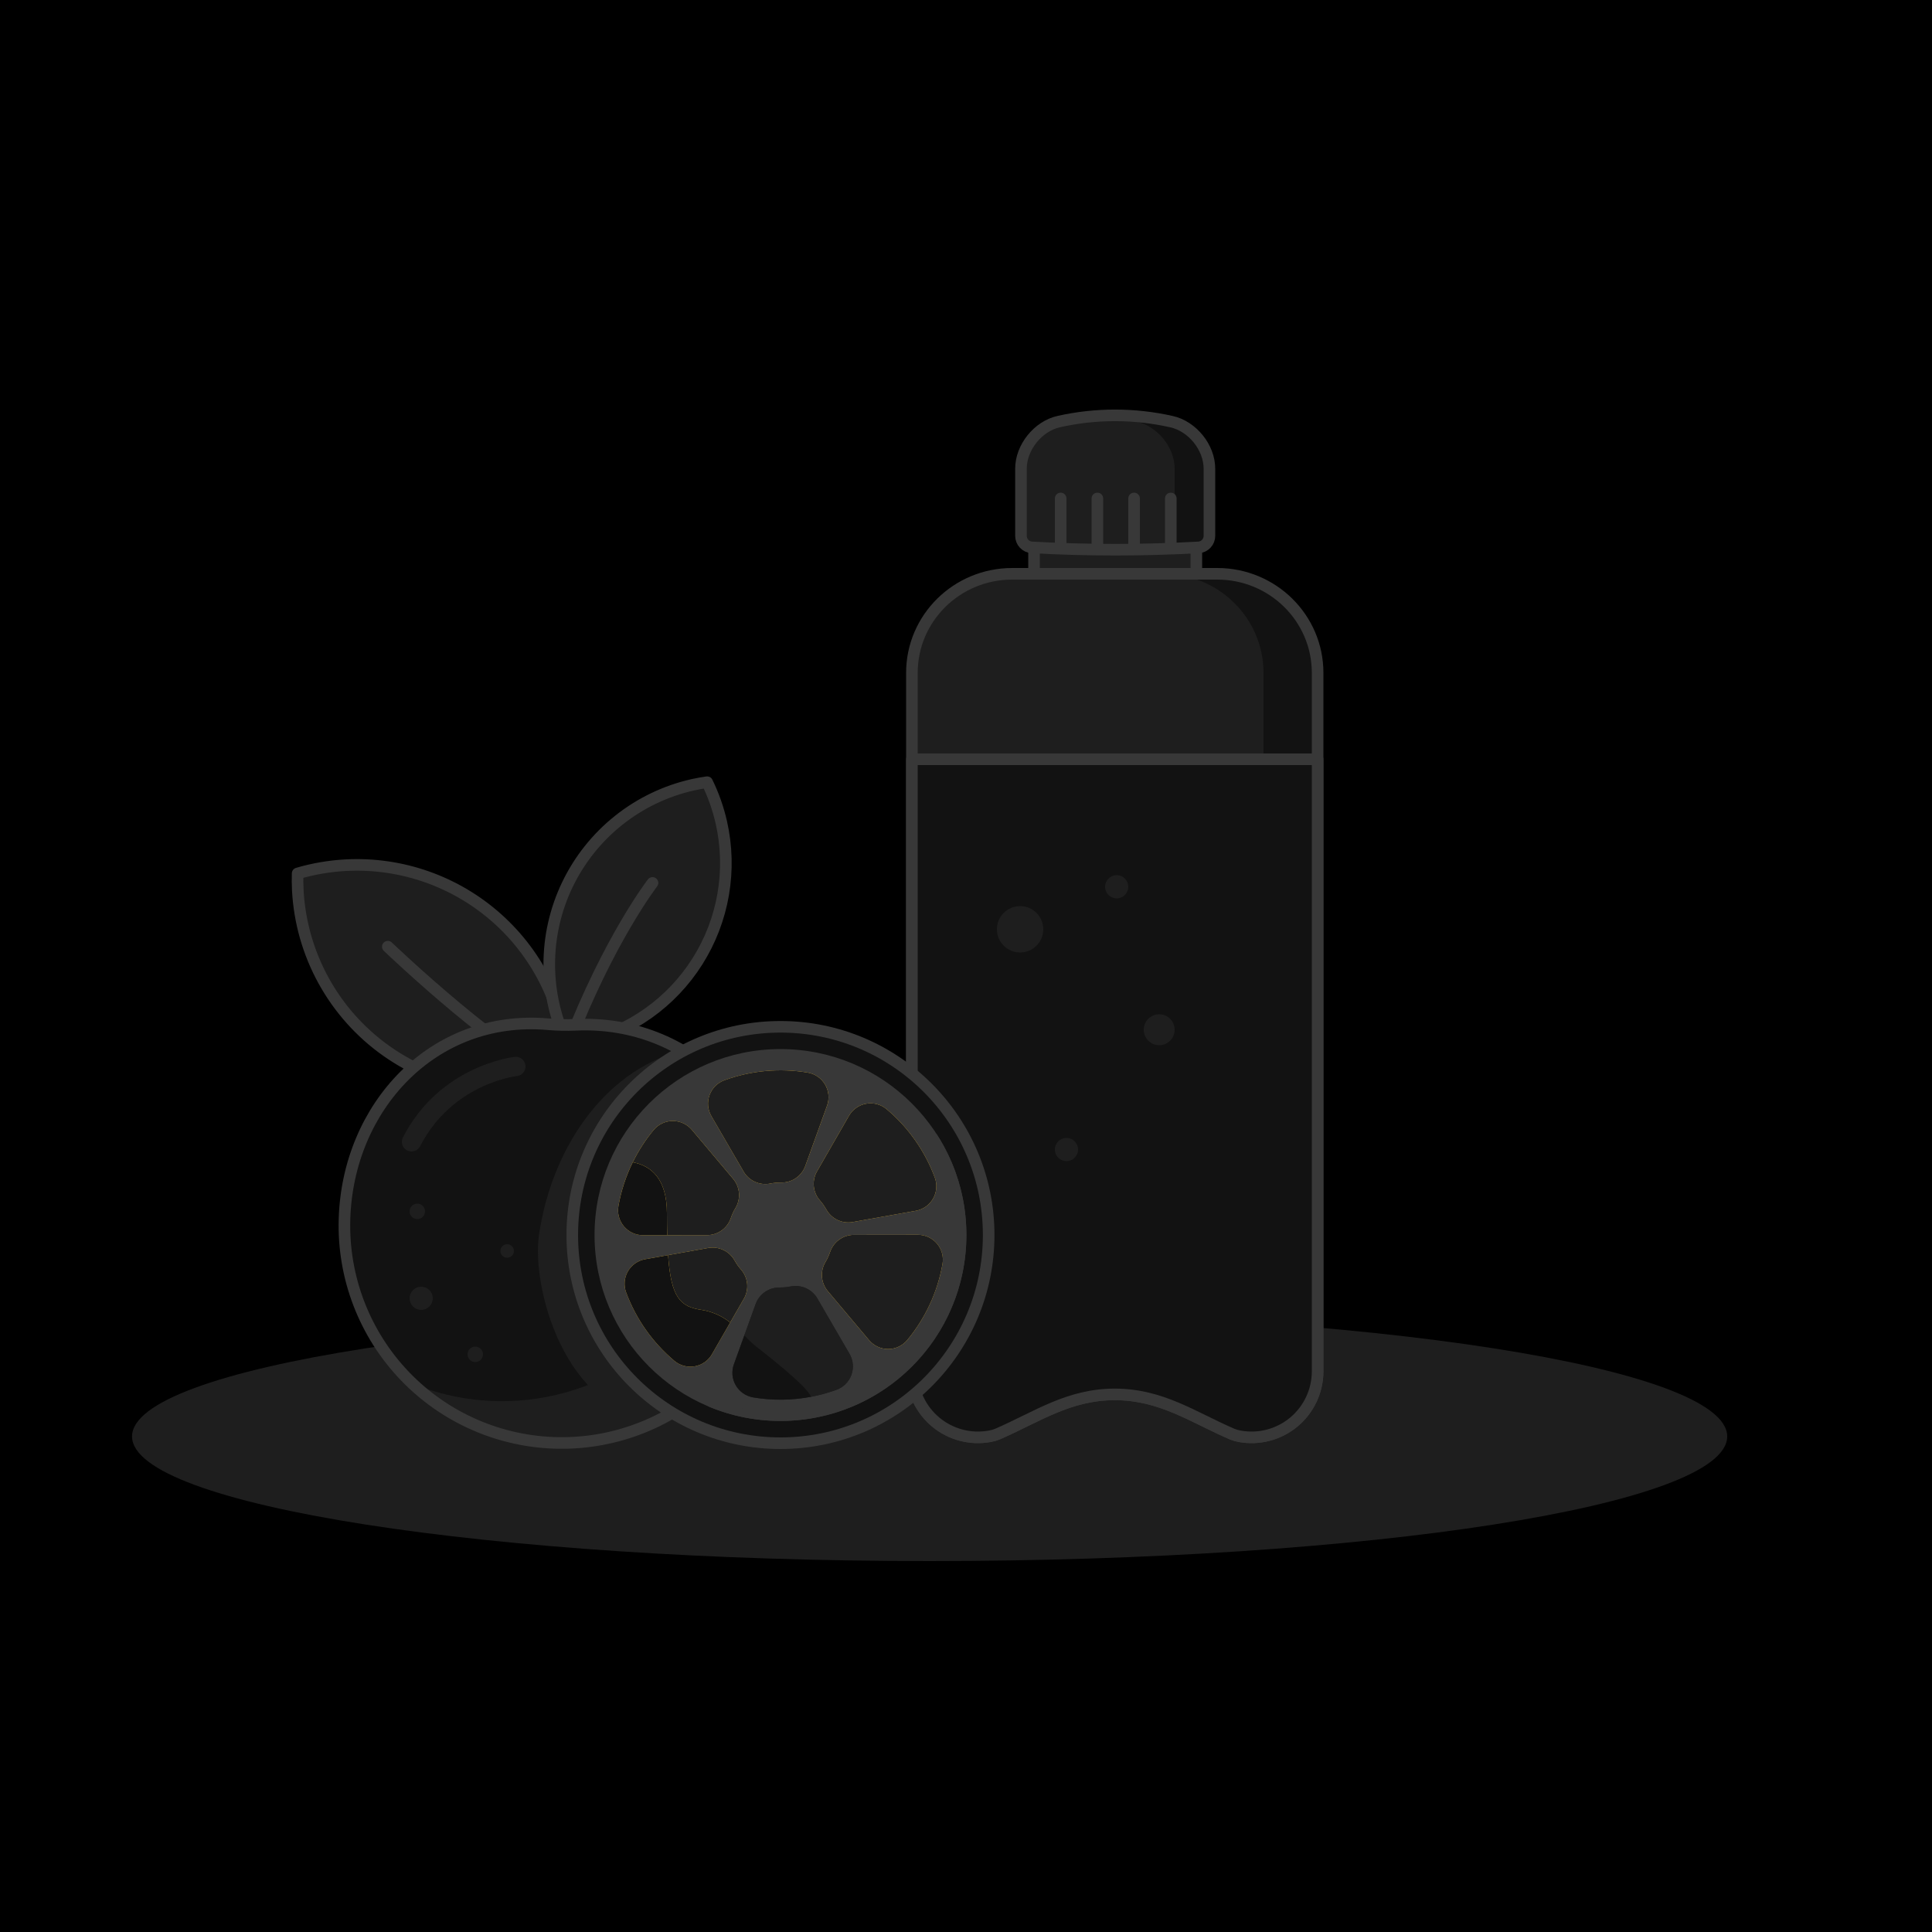 <svg width="1000" height="1000" viewBox="0 0 1000 1000" fill="none" xmlns="http://www.w3.org/2000/svg">
<g clip-path="url(#clip0_224_3)">
<rect width="1000" height="1000" fill="black"/>
<path d="M1000 0H0V1000H1000V0Z" fill="black"/>
<path d="M481.171 808C709.17 808 894 779.122 894 743.5C894 707.878 709.17 679 481.171 679C253.172 679 68.342 707.878 68.342 743.5C68.342 779.122 253.172 808 481.171 808Z" fill="#1E1E1E"/>
<path d="M630.084 297H523.916C495.244 297 472 319.953 472 348.268V709.855C472.012 714.871 473.127 719.822 475.267 724.359C477.406 728.895 480.517 732.906 484.379 736.106C488.241 739.306 492.76 741.618 497.615 742.877C502.47 744.136 507.542 744.312 512.473 743.392C513.741 743.171 514.981 742.815 516.173 742.33C536.599 733.504 552.952 721.741 577.005 721.741C601.058 721.741 617.412 733.504 637.838 742.33C639.028 742.814 640.266 743.17 641.532 743.392C646.462 744.311 651.534 744.135 656.389 742.875C661.243 741.616 665.761 739.304 669.623 736.104C673.484 732.904 676.595 728.894 678.734 724.357C680.873 719.821 681.988 714.87 682 709.855V348.268C682 319.953 658.756 297 630.084 297Z" fill="#1E1E1E"/>
<path d="M630.083 297H602.083C630.756 297 654 319.953 654 348.268V709.855C653.981 716.342 652.121 722.691 648.636 728.163C645.151 733.635 640.184 738.004 634.313 740.764C635.475 741.294 636.648 741.816 637.833 742.33C639.023 742.814 640.261 743.17 641.527 743.392C646.458 744.312 651.53 744.136 656.385 742.877C661.24 741.618 665.759 739.306 669.621 736.106C673.483 732.906 676.594 728.895 678.733 724.359C680.873 719.822 681.988 714.871 682 709.855V348.268C682 319.953 658.756 297 630.083 297Z" fill="#121212"/>
<path d="M549 721.741C526.344 721.741 510.518 732.176 491.687 740.764C498.157 743.837 505.442 744.758 512.473 743.392C513.741 743.17 514.981 742.814 516.173 742.33C532.386 735.324 546.037 726.474 563.005 723.12C558.393 722.202 553.702 721.74 549 721.741Z" fill="#D9CEDB"/>
<path d="M630.084 297H523.916C495.244 297 472 319.953 472 348.268V709.855C472.012 714.871 473.127 719.822 475.267 724.359C477.406 728.895 480.517 732.906 484.379 736.106C488.241 739.306 492.76 741.618 497.615 742.877C502.47 744.136 507.542 744.312 512.473 743.392C513.741 743.171 514.981 742.815 516.173 742.33C536.599 733.504 552.952 721.741 577.005 721.741C601.058 721.741 617.412 733.504 637.838 742.33C639.028 742.814 640.266 743.17 641.532 743.392C646.462 744.311 651.534 744.135 656.389 742.875C661.243 741.616 665.761 739.304 669.623 736.104C673.484 732.904 676.595 728.894 678.734 724.357C680.873 719.821 681.988 714.87 682 709.855V348.268C682 319.953 658.756 297 630.084 297Z" stroke="#383838" stroke-width="6" stroke-linecap="round" stroke-linejoin="round"/>
<path d="M619.224 283H535.224V297H619.224V283Z" fill="#1E1E1E"/>
<path d="M619.224 283H535.224V297H619.224V283Z" stroke="#383838" stroke-width="6" stroke-linecap="round" stroke-linejoin="round"/>
<path d="M620.349 283.333C591.622 284.921 562.828 284.921 534.101 283.333C532.571 283.244 531.132 282.573 530.081 281.458C529.03 280.342 528.445 278.866 528.448 277.333C528.448 265.756 528.448 254.179 528.448 242.602C528.448 231.561 537.274 220.592 548.055 218.202C567.253 213.907 587.163 213.921 606.355 218.241C617.155 220.625 626.003 231.585 626.003 242.641C626.003 254.203 626.003 265.764 626.003 277.325C626.008 278.86 625.424 280.337 624.372 281.455C623.321 282.572 621.881 283.245 620.349 283.333Z" fill="#1E1E1E"/>
<path d="M626 242.654C626 231.594 617.153 220.634 606.353 218.254C593.797 215.444 580.901 214.458 568.063 215.325C574.89 215.795 581.672 216.774 588.353 218.254C599.153 220.638 608 231.598 608 242.654C608 254.216 608 265.777 608 277.338C608.003 278.871 607.419 280.346 606.368 281.462C605.317 282.578 603.879 283.249 602.349 283.338C590.981 283.966 579.606 284.342 568.225 284.467C585.604 284.667 602.978 284.291 620.349 283.338C621.879 283.249 623.317 282.578 624.368 281.462C625.419 280.346 626.003 278.871 626 277.338C626 265.779 626 254.218 626 242.654Z" fill="#121212"/>
<path d="M620.349 283.333C591.622 284.921 562.828 284.921 534.101 283.333C532.571 283.244 531.132 282.573 530.081 281.458C529.03 280.342 528.445 278.866 528.448 277.333C528.448 265.756 528.448 254.179 528.448 242.602C528.448 231.561 537.274 220.592 548.055 218.202C567.253 213.907 587.163 213.921 606.355 218.241C617.155 220.625 626.003 231.585 626.003 242.641C626.003 254.203 626.003 265.764 626.003 277.325C626.008 278.86 625.424 280.337 624.372 281.455C623.321 282.572 621.881 283.245 620.349 283.333Z" stroke="#383838" stroke-width="6" stroke-linecap="round" stroke-linejoin="round"/>
<path d="M472 393V709.855C472.012 714.871 473.127 719.822 475.267 724.359C477.406 728.895 480.517 732.906 484.379 736.106C488.241 739.306 492.76 741.618 497.615 742.877C502.47 744.136 507.542 744.312 512.473 743.392C513.741 743.171 514.981 742.815 516.173 742.33C536.599 733.504 552.952 721.741 577.005 721.741C601.058 721.741 617.412 733.504 637.838 742.33C639.028 742.814 640.266 743.17 641.532 743.392C646.462 744.311 651.534 744.135 656.389 742.875C661.243 741.616 665.761 739.304 669.623 736.104C673.484 732.904 676.595 728.894 678.734 724.357C680.873 719.821 681.988 714.87 682 709.855V393H472Z" fill="#121212"/>
<path d="M653 393V695.855C652.988 700.871 651.873 705.822 649.733 710.359C647.594 714.895 644.483 718.906 640.621 722.106C636.759 725.306 632.24 727.618 627.385 728.877C622.53 730.136 617.458 730.312 612.527 729.392C611.261 729.17 610.023 728.814 608.833 728.33C588.407 719.5 572.054 707.741 548 707.741C523.946 707.741 507.594 719.5 487.168 728.33C485.978 728.814 484.739 729.17 483.473 729.392C481.866 729.697 480.238 729.886 478.604 729.958C482.393 735.18 487.59 739.216 493.587 741.595C499.584 743.974 506.135 744.597 512.473 743.392C513.741 743.171 514.981 742.815 516.173 742.33C536.599 733.504 552.952 721.741 577.005 721.741C601.058 721.741 617.412 733.504 637.838 742.33C639.028 742.814 640.266 743.17 641.532 743.392C646.462 744.311 651.534 744.135 656.389 742.875C661.243 741.616 665.761 739.304 669.623 736.104C673.484 732.904 676.595 728.894 678.734 724.357C680.873 719.821 681.988 714.87 682 709.855V393H653Z" fill="#121212"/>
<path d="M472 393V709.855C472.012 714.871 473.127 719.822 475.267 724.359C477.406 728.895 480.517 732.906 484.379 736.106C488.241 739.306 492.76 741.618 497.615 742.877C502.47 744.136 507.542 744.312 512.473 743.392C513.741 743.171 514.981 742.815 516.173 742.33C536.599 733.504 552.952 721.741 577.005 721.741C601.058 721.741 617.412 733.504 637.838 742.33C639.028 742.814 640.266 743.17 641.532 743.392C646.462 744.311 651.534 744.135 656.389 742.875C661.243 741.616 665.761 739.304 669.623 736.104C673.484 732.904 676.595 728.894 678.734 724.357C680.873 719.821 681.988 714.87 682 709.855V393H472Z" fill="#121212"/>
<path d="M472 393V709.855C472.012 714.871 473.127 719.822 475.267 724.359C477.406 728.895 480.517 732.906 484.379 736.106C488.241 739.306 492.76 741.618 497.615 742.877C502.47 744.136 507.542 744.312 512.473 743.392C513.741 743.171 514.981 742.815 516.173 742.33C536.599 733.504 552.952 721.741 577.005 721.741C601.058 721.741 617.412 733.504 637.838 742.33C639.028 742.814 640.266 743.17 641.532 743.392C646.462 744.311 651.534 744.135 656.389 742.875C661.243 741.616 665.761 739.304 669.623 736.104C673.484 732.904 676.595 728.894 678.734 724.357C680.873 719.821 681.988 714.87 682 709.855V393H472Z" stroke="#383838" stroke-width="6" stroke-linecap="round" stroke-linejoin="round"/>
<path d="M549 258V283" stroke="#383838" stroke-width="6" stroke-linecap="round" stroke-linejoin="round"/>
<path d="M568 258V283" stroke="#383838" stroke-width="6" stroke-linecap="round" stroke-linejoin="round"/>
<path d="M587 258V283" stroke="#383838" stroke-width="6" stroke-linecap="round" stroke-linejoin="round"/>
<path d="M606 258V283" stroke="#383838" stroke-width="6" stroke-linecap="round" stroke-linejoin="round"/>
<path d="M528 493C534.627 493 540 487.627 540 481C540 474.373 534.627 469 528 469C521.373 469 516 474.373 516 481C516 487.627 521.373 493 528 493Z" fill="#1E1E1E"/>
<path d="M600 541C604.418 541 608 537.418 608 533C608 528.582 604.418 525 600 525C595.582 525 592 528.582 592 533C592 537.418 595.582 541 600 541Z" fill="#1E1E1E"/>
<path d="M552 601C555.314 601 558 598.314 558 595C558 591.686 555.314 589 552 589C548.686 589 546 591.686 546 595C546 598.314 548.686 601 552 601Z" fill="#1E1E1E"/>
<path d="M578 465C581.314 465 584 462.314 584 459C584 455.686 581.314 453 578 453C574.686 453 572 455.686 572 459C572 462.314 574.686 465 578 465Z" fill="#1E1E1E"/>
<path d="M652 420V566" stroke="#121212" stroke-width="6" stroke-linecap="round" stroke-linejoin="round"/>
<path d="M179 447.816C170.546 448.267 162.174 449.7 154.051 452.086C153.978 454.951 153.982 457.833 154.135 460.744C155 477.175 159.573 493.197 167.513 507.608C175.453 522.019 186.554 534.445 199.981 543.954C213.408 553.464 228.815 559.809 245.045 562.515C261.274 565.22 277.906 564.216 293.692 559.577C293.765 556.712 293.762 553.83 293.608 550.919C292.082 522.049 279.15 494.967 257.657 475.632C236.164 456.296 207.87 446.291 179 447.816Z" fill="#1E1E1E"/>
<path d="M179 447.816C170.546 448.267 162.174 449.7 154.051 452.086C153.978 454.951 153.982 457.833 154.135 460.744C155 477.175 159.573 493.197 167.513 507.608C175.453 522.019 186.554 534.445 199.981 543.954C213.408 553.464 228.815 559.809 245.045 562.515C261.274 565.22 277.906 564.216 293.692 559.577C293.765 556.712 293.762 553.83 293.608 550.919C292.082 522.049 279.15 494.967 257.657 475.632C236.164 456.296 207.87 446.291 179 447.816Z" stroke="#383838" stroke-width="6" stroke-linecap="round" stroke-linejoin="round"/>
<path d="M373.368 425.722C371.733 418.506 369.264 411.505 366.012 404.859C363.533 405.219 361.05 405.647 358.566 406.208C344.539 409.375 331.411 415.677 320.167 424.641C308.923 433.606 299.855 445 293.643 457.969C287.43 470.938 284.235 485.146 284.297 499.526C284.359 513.906 287.676 528.085 294 541C296.479 540.641 298.962 540.213 301.446 539.651C313.649 536.893 325.19 531.758 335.409 524.54C345.628 517.322 354.325 508.162 361.003 497.582C367.682 487.003 372.211 475.212 374.333 462.882C376.454 450.552 376.127 437.925 373.368 425.722Z" fill="#1E1E1E"/>
<path d="M373.368 425.721C372.506 421.917 371.41 418.171 370.085 414.503C371.069 436.823 364.179 458.78 350.619 476.537C337.059 494.294 317.692 506.722 295.9 511.651C293.416 512.213 290.933 512.641 288.455 513C286.923 509.862 285.564 506.643 284.382 503.358C284.977 516.431 288.251 529.243 294 541C296.479 540.641 298.961 540.213 301.446 539.651C313.649 536.893 325.19 531.758 335.409 524.54C345.628 517.321 354.325 508.161 361.003 497.582C367.682 487.002 372.211 475.211 374.333 462.881C376.454 450.551 376.127 437.924 373.368 425.721Z" fill="#1E1E1E"/>
<path d="M373.368 425.722C371.733 418.506 369.264 411.505 366.012 404.859C363.533 405.219 361.05 405.647 358.566 406.208C344.539 409.375 331.411 415.677 320.167 424.641C308.923 433.606 299.855 445 293.643 457.969C287.43 470.938 284.235 485.146 284.297 499.526C284.359 513.906 287.676 528.085 294 541C296.479 540.641 298.962 540.213 301.446 539.651C313.649 536.893 325.19 531.758 335.409 524.54C345.628 517.322 354.325 508.162 361.003 497.582C367.682 487.003 372.211 475.212 374.333 462.882C376.454 450.552 376.127 437.925 373.368 425.722Z" stroke="#383838" stroke-width="6" stroke-linecap="round" stroke-linejoin="round"/>
<path d="M337.733 457C337.733 457 315.275 486 294 541" stroke="#383838" stroke-width="6" stroke-linecap="round" stroke-linejoin="round"/>
<path d="M200.733 490C200.733 490 264.641 551.154 293.687 559.577" stroke="#383838" stroke-width="6" stroke-linecap="round" stroke-linejoin="round"/>
<path d="M403.262 634.5C403.247 649.406 400.27 664.16 394.504 677.905C388.738 691.651 380.298 704.113 369.675 714.569C359.051 725.024 346.456 733.265 332.62 738.811C318.785 744.357 303.985 747.098 289.081 746.875C274.177 746.652 259.466 743.47 245.802 737.513C232.138 731.556 219.795 722.943 209.488 712.175C199.182 701.406 191.118 688.697 185.765 674.786C180.413 660.874 177.878 646.038 178.309 631.138C179.954 572.891 224.232 525.038 283.483 530.119C288.267 530.541 293.074 530.649 297.872 530.44C357.422 527.691 403.262 574.726 403.262 634.5Z" fill="#121212"/>
<path d="M375.134 561.34C379.987 574.661 382.45 588.735 382.41 602.912C382.366 623.043 377.366 642.853 367.851 660.594C358.336 678.334 344.599 693.458 327.853 704.631C311.107 715.803 291.868 722.681 271.834 724.655C251.8 726.629 231.589 723.64 212.984 715.951C228.94 731.138 248.999 741.313 270.678 745.216C292.357 749.119 314.705 746.579 334.956 737.91C355.206 729.242 372.47 714.825 384.611 696.445C396.752 678.065 403.236 656.528 403.262 634.5C403.262 605.813 392.7 580.064 375.134 561.34Z" fill="#1E1E1E"/>
<path d="M352 544C312 555 285.5 595.118 279 639C275 666 292 731 340.561 735.4C359.386 726.107 375.234 711.732 386.315 693.901C397.395 676.069 403.265 655.494 403.261 634.5C403.262 592.526 386.082 560.584 352 544Z" fill="#1E1E1E"/>
<path d="M403.262 634.5C403.247 649.406 400.27 664.16 394.504 677.905C388.738 691.651 380.298 704.113 369.675 714.569C359.051 725.024 346.456 733.265 332.62 738.811C318.785 744.357 303.985 747.098 289.081 746.875C274.177 746.652 259.466 743.47 245.802 737.513C232.138 731.556 219.795 722.943 209.488 712.175C199.182 701.406 191.118 688.697 185.765 674.786C180.413 660.874 177.878 646.038 178.309 631.138C179.954 572.891 224.232 525.038 283.483 530.119C288.267 530.541 293.074 530.649 297.872 530.44C357.422 527.691 403.262 574.726 403.262 634.5Z" stroke="#383838" stroke-width="6" stroke-linecap="round" stroke-linejoin="round"/>
<path d="M213 596C212.143 595.999 211.301 595.779 210.554 595.359C209.807 594.939 209.18 594.334 208.734 593.602C208.288 592.871 208.038 592.037 208.007 591.18C207.976 590.324 208.166 589.474 208.558 588.712C227.566 551.751 264.873 547.205 266.452 547.029C267.77 546.881 269.093 547.263 270.129 548.09C271.166 548.917 271.831 550.122 271.979 551.44C272.127 552.758 271.746 554.081 270.918 555.117C270.091 556.154 268.886 556.819 267.568 556.967C266.203 557.126 233.943 561.216 217.45 593.286C217.03 594.104 216.392 594.79 215.607 595.269C214.822 595.748 213.92 596.001 213 596Z" fill="#1E1E1E"/>
<path d="M216 631C218.209 631 220 629.209 220 627C220 624.791 218.209 623 216 623C213.791 623 212 624.791 212 627C212 629.209 213.791 631 216 631Z" fill="#1E1E1E"/>
<path d="M246 705C248.209 705 250 703.209 250 701C250 698.791 248.209 697 246 697C243.791 697 242 698.791 242 701C242 703.209 243.791 705 246 705Z" fill="#1E1E1E"/>
<path d="M218 678C221.314 678 224 675.314 224 672C224 668.686 221.314 666 218 666C214.686 666 212 668.686 212 672C212 675.314 214.686 678 218 678Z" fill="#1E1E1E"/>
<path d="M262.5 651C264.433 651 266 649.433 266 647.5C266 645.567 264.433 644 262.5 644C260.567 644 259 645.567 259 647.5C259 649.433 260.567 651 262.5 651Z" fill="#1E1E1E"/>
<path d="M403.969 747C463.486 747 511.733 698.752 511.733 639.236C511.733 579.72 463.486 531.472 403.969 531.472C344.453 531.472 296.205 579.72 296.205 639.236C296.205 698.752 344.453 747 403.969 747Z" fill="#121212"/>
<path d="M461.7 548.227C479.416 567.462 489.533 592.482 490.167 618.624C490.801 644.767 481.908 670.248 465.145 690.319C448.382 710.389 424.893 723.68 399.056 727.714C373.219 731.748 346.796 726.25 324.713 712.245C335.105 723.523 347.784 732.453 361.903 738.439C376.022 744.424 391.256 747.327 406.588 746.954C421.919 746.581 436.993 742.94 450.805 736.274C464.616 729.608 476.845 720.072 486.676 708.301C496.506 696.531 503.711 682.798 507.81 668.02C511.908 653.242 512.805 637.76 510.441 622.608C508.077 607.455 502.506 592.982 494.1 580.155C485.695 567.328 474.649 556.443 461.7 548.227Z" fill="#121212"/>
<path d="M403.969 735.472C457.119 735.472 500.205 692.386 500.205 639.236C500.205 586.086 457.119 543 403.969 543C350.819 543 307.733 586.086 307.733 639.236C307.733 692.386 350.819 735.472 403.969 735.472Z" fill="#383838"/>
<path d="M500.145 636C500.136 635.723 500.126 635.446 500.113 635.169C500.073 634.191 500.021 633.216 499.951 632.246C499.943 632.146 499.939 632.046 499.932 631.946C499.852 630.88 499.75 629.821 499.632 628.765C499.605 628.517 499.576 628.27 499.547 628.022C499.437 627.081 499.315 626.144 499.18 625.211C499.162 625.082 499.145 624.953 499.126 624.825C498.967 623.765 498.79 622.711 498.595 621.663C498.559 621.469 498.52 621.275 498.483 621.081C498.303 620.138 498.109 619.2 497.902 618.265C497.874 618.14 497.849 618.014 497.82 617.89C497.58 616.828 497.322 615.773 497.046 614.726C497.016 614.61 496.983 614.494 496.952 614.379C496.691 613.402 496.415 612.431 496.126 611.467C496.095 611.367 496.065 611.26 496.034 611.157C495.709 610.09 495.367 609.032 495.007 607.982L494.993 607.942C494.637 606.907 494.263 605.881 493.872 604.862L493.789 604.643C492.983 602.555 492.108 600.503 491.163 598.486C491.144 598.444 491.125 598.402 491.105 598.361C490.148 596.324 489.123 594.327 488.028 592.369L487.999 592.318C486.895 590.345 485.725 588.415 484.488 586.53C490.43 604.054 491.763 622.813 488.359 641.002C484.954 659.19 476.926 676.197 465.048 690.385C453.169 704.574 437.84 715.467 420.533 722.017C403.227 728.567 384.526 730.554 366.23 727.786C370.602 729.652 375.107 731.19 379.708 732.386L379.732 732.393C380.486 732.588 381.243 732.774 382.004 732.952L382.07 732.968C382.803 733.139 383.541 733.301 384.283 733.454L384.432 733.487C385.144 733.634 385.859 733.77 386.577 733.901L386.813 733.947C387.513 734.073 388.219 734.189 388.925 734.3L389.212 734.347C389.874 734.447 390.539 734.54 391.205 734.629C391.349 734.648 391.491 734.67 391.635 734.689C392.276 734.771 392.92 734.842 393.564 734.911C393.733 734.929 393.901 734.952 394.064 734.969C394.678 735.032 395.293 735.083 395.91 735.134C396.11 735.151 396.315 735.173 396.518 735.188C397.1 735.233 397.686 735.266 398.271 735.3C398.51 735.314 398.748 735.334 398.987 735.346C399.587 735.377 400.197 735.396 400.803 735.415C401.025 735.423 401.245 735.435 401.468 735.441C402.297 735.462 403.13 735.472 403.968 735.473C422.493 735.488 440.628 730.151 456.192 720.104C471.756 710.057 484.086 695.728 491.7 678.84C492.342 677.419 492.951 675.98 493.526 674.523C494.388 672.338 495.171 670.114 495.874 667.853C497.056 664.055 497.999 660.187 498.698 656.271C498.98 654.691 499.223 653.098 499.428 651.493C499.944 647.428 500.202 643.334 500.201 639.236C500.205 638.152 500.181 637.074 500.145 636Z" fill="#383838"/>
<path d="M403.969 747C463.486 747 511.733 698.752 511.733 639.236C511.733 579.72 463.486 531.472 403.969 531.472C344.453 531.472 296.205 579.72 296.205 639.236C296.205 698.752 344.453 747 403.969 747Z" stroke="#383838" stroke-width="6" stroke-linecap="round" stroke-linejoin="round"/>
<path d="M427.659 625.96C426.753 624.348 425.683 622.834 424.466 621.441C422.655 619.411 421.525 616.866 421.235 614.162C420.944 611.457 421.507 608.73 422.845 606.362L439.409 577.547C440.349 575.91 441.637 574.5 443.182 573.415C444.726 572.33 446.49 571.597 448.349 571.269C450.208 570.94 452.116 571.023 453.939 571.512C455.762 572.001 457.456 572.885 458.9 574.1C470.143 583.548 478.742 595.751 483.857 609.517C484.513 611.288 484.773 613.181 484.617 615.062C484.462 616.944 483.895 618.769 482.957 620.408C482.019 622.047 480.732 623.459 479.189 624.547C477.645 625.634 475.881 626.369 474.022 626.7L441.28 632.543C438.607 633 435.858 632.611 433.416 631.431C430.975 630.251 428.962 628.338 427.659 625.96Z" fill="#FFCE43"/>
<path d="M380.279 652.512C381.186 654.123 382.256 655.637 383.472 657.03C385.283 659.06 386.413 661.605 386.704 664.31C386.995 667.014 386.432 669.742 385.094 672.11L368.529 700.925C367.589 702.562 366.301 703.972 364.757 705.057C363.213 706.141 361.449 706.874 359.591 707.203C357.732 707.532 355.825 707.449 354.002 706.96C352.179 706.471 350.485 705.589 349.041 704.374C337.798 694.926 329.199 682.722 324.085 668.956C323.429 667.185 323.169 665.292 323.325 663.411C323.48 661.529 324.047 659.704 324.985 658.065C325.923 656.426 327.21 655.014 328.753 653.926C330.297 652.839 332.061 652.104 333.92 651.773L366.662 645.93C369.334 645.474 372.082 645.863 374.523 647.043C376.964 648.223 378.976 650.135 380.279 652.512Z" fill="#FFCE43"/>
<path d="M404.3 612.082C402.451 612.062 400.605 612.233 398.791 612.592C396.128 613.147 393.359 612.855 390.87 611.757C388.382 610.658 386.3 608.808 384.917 606.466L368.224 577.725C367.275 576.093 366.696 574.274 366.528 572.394C366.359 570.514 366.605 568.62 367.248 566.846C367.891 565.072 368.915 563.46 370.249 562.125C371.583 560.789 373.193 559.763 374.967 559.118C388.767 554.096 403.634 552.741 418.115 555.184C419.976 555.5 421.746 556.22 423.299 557.295C424.851 558.369 426.149 559.771 427.1 561.402C428.052 563.033 428.634 564.853 428.805 566.733C428.976 568.613 428.732 570.508 428.091 572.284L416.8 603.57C415.861 606.113 414.152 608.299 411.911 609.825C409.671 611.351 407.01 612.14 404.3 612.082Z" fill="#FFCE43"/>
<path d="M403.641 666.39C405.49 666.409 407.336 666.238 409.15 665.88C411.813 665.325 414.582 665.617 417.071 666.715C419.559 667.814 421.641 669.664 423.024 672.006L439.718 700.747C440.666 702.379 441.245 704.198 441.414 706.078C441.582 707.958 441.336 709.851 440.693 711.626C440.05 713.4 439.025 715.011 437.692 716.347C436.358 717.682 434.748 718.708 432.974 719.353C419.174 724.376 404.307 725.732 389.826 723.288C387.965 722.972 386.195 722.252 384.643 721.177C383.09 720.103 381.793 718.701 380.841 717.07C379.89 715.439 379.308 713.619 379.137 711.739C378.966 709.859 379.21 707.964 379.851 706.188L391.139 674.9C392.079 672.357 393.788 670.171 396.029 668.645C398.27 667.12 400.931 666.332 403.641 666.39Z" fill="#1E1E1E"/>
<path d="M380.635 625.344C379.692 626.935 378.915 628.618 378.316 630.367C377.462 632.949 375.821 635.2 373.624 636.802C371.426 638.405 368.782 639.279 366.062 639.303L332.825 639.346C330.938 639.349 329.073 638.938 327.362 638.142C325.651 637.346 324.135 636.184 322.922 634.738C321.709 633.293 320.828 631.599 320.341 629.775C319.854 627.952 319.772 626.044 320.103 624.186C322.673 609.727 328.95 596.182 338.321 584.875C339.527 583.422 341.038 582.251 342.746 581.446C344.454 580.641 346.318 580.22 348.207 580.214C350.095 580.209 351.962 580.617 353.675 581.412C355.388 582.206 356.906 583.368 358.121 584.813L379.537 610.259C381.267 612.347 382.302 614.922 382.499 617.626C382.696 620.33 382.044 623.028 380.635 625.344Z" fill="#FFCE43"/>
<path d="M427.3 653.128C428.243 651.537 429.02 649.854 429.62 648.105C430.474 645.522 432.115 643.272 434.312 641.669C436.51 640.066 439.154 639.192 441.874 639.168L475.111 639.125C476.998 639.122 478.863 639.533 480.575 640.329C482.286 641.125 483.801 642.287 485.015 643.733C486.228 645.179 487.109 646.873 487.596 648.696C488.083 650.52 488.164 652.428 487.833 654.286C485.265 668.746 478.988 682.292 469.618 693.6C468.412 695.053 466.901 696.224 465.193 697.029C463.485 697.834 461.621 698.255 459.732 698.261C457.844 698.267 455.977 697.858 454.264 697.063C452.551 696.269 451.033 695.107 449.818 693.662L428.4 668.212C426.67 666.125 425.635 663.55 425.437 660.846C425.24 658.142 425.891 655.444 427.3 653.128Z" fill="#FFCE43"/>
<path d="M424.466 621.441C425.682 622.834 426.752 624.348 427.659 625.96C428.962 628.337 430.974 630.249 433.415 631.429C435.856 632.608 438.604 632.997 441.277 632.541L474.019 626.698C475.878 626.367 477.641 625.632 479.185 624.545C480.729 623.458 482.015 622.045 482.953 620.406C483.891 618.767 484.458 616.943 484.614 615.061C484.769 613.179 484.51 611.286 483.854 609.516C478.74 595.751 470.141 583.548 458.9 574.1C457.455 572.885 455.762 572.003 453.939 571.514C452.116 571.025 450.208 570.942 448.35 571.271C446.492 571.6 444.728 572.333 443.184 573.417C441.639 574.502 440.352 575.912 439.412 577.549L422.848 606.364C421.51 608.731 420.947 611.458 421.237 614.162C421.527 616.866 422.656 619.411 424.466 621.441Z" fill="#1E1E1E"/>
<path d="M363.205 678C368.605 678.859 373.688 681.11 377.954 684.53L385.094 672.109C386.432 669.741 386.995 667.014 386.704 664.309C386.414 661.605 385.284 659.06 383.473 657.03C382.256 655.637 381.186 654.123 380.279 652.512C378.976 650.135 376.964 648.223 374.523 647.043C372.083 645.863 369.334 645.474 366.662 645.93L345.8 649.654C347.339 671.714 352.157 676.422 363.205 678Z" fill="#1E1E1E"/>
<path d="M384.914 606.466C386.298 608.808 388.379 610.658 390.868 611.756C393.356 612.855 396.125 613.147 398.788 612.592C400.602 612.233 402.448 612.062 404.297 612.082C407.007 612.14 409.668 611.351 411.908 609.825C414.149 608.299 415.858 606.113 416.797 603.57L428.085 572.285C428.726 570.509 428.97 568.614 428.799 566.734C428.628 564.854 428.046 563.034 427.095 561.403C426.143 559.772 424.845 558.37 423.293 557.296C421.74 556.221 419.971 555.501 418.109 555.185C403.628 552.742 388.761 554.097 374.961 559.119C373.188 559.764 371.577 560.79 370.243 562.126C368.91 563.461 367.885 565.073 367.242 566.847C366.599 568.621 366.353 570.515 366.522 572.395C366.69 574.275 367.27 576.095 368.218 577.726L384.914 606.466Z" fill="#1E1E1E"/>
<path d="M423.024 672.006C421.641 669.664 419.559 667.814 417.071 666.715C414.583 665.617 411.813 665.325 409.15 665.88C407.336 666.238 405.49 666.409 403.641 666.39C400.931 666.332 398.27 667.121 396.03 668.647C393.789 670.173 392.08 672.359 391.141 674.902L385.266 691.184C386.827 692.875 388.475 694.483 390.205 696C395.205 700 414.205 702 414.205 705C414.205 707.121 417.705 717.238 419.754 722.985C424.251 722.132 428.672 720.917 432.974 719.353C434.748 718.708 436.358 717.682 437.692 716.347C439.026 715.011 440.05 713.4 440.693 711.626C441.336 709.851 441.582 707.958 441.414 706.078C441.245 704.198 440.667 702.379 439.718 700.747L423.024 672.006Z" fill="#1E1E1E"/>
<path d="M345.205 628C345.205 632.114 345.248 635.871 345.334 639.33L366.062 639.303C368.782 639.279 371.426 638.405 373.623 636.802C375.821 635.2 377.462 632.949 378.316 630.367C378.915 628.618 379.692 626.934 380.635 625.344C382.044 623.028 382.695 620.33 382.498 617.626C382.301 614.922 381.265 612.346 379.535 610.259L358.119 584.813C356.904 583.368 355.386 582.206 353.673 581.412C351.96 580.617 350.093 580.209 348.204 580.214C346.316 580.22 344.452 580.641 342.744 581.446C341.036 582.251 339.525 583.422 338.319 584.875C334.074 590.001 330.446 595.609 327.512 601.583C336.855 603.325 345.205 609.933 345.205 628Z" fill="#1E1E1E"/>
<path d="M475.114 639.125L441.876 639.168C439.156 639.192 436.512 640.066 434.315 641.669C432.117 643.272 430.476 645.523 429.623 648.105C429.023 649.854 428.246 651.537 427.303 653.128C425.894 655.444 425.243 658.142 425.44 660.846C425.637 663.55 426.673 666.125 428.403 668.212L449.819 693.659C451.034 695.105 452.552 696.266 454.265 697.06C455.978 697.855 457.845 698.264 459.733 698.258C461.622 698.252 463.486 697.831 465.194 697.026C466.902 696.221 468.413 695.05 469.619 693.597C478.99 682.29 485.267 668.745 487.837 654.286C488.168 652.428 488.087 650.52 487.6 648.696C487.113 646.873 486.231 645.178 485.018 643.733C483.805 642.287 482.289 641.125 480.578 640.329C478.866 639.533 477.001 639.122 475.114 639.125Z" fill="#1E1E1E"/>
<path d="M324.085 668.956C329.199 682.722 337.798 694.926 349.041 704.374C350.485 705.589 352.179 706.471 354.002 706.96C355.825 707.449 357.732 707.532 359.591 707.203C361.449 706.874 363.213 706.141 364.757 705.057C366.301 703.972 367.589 702.562 368.529 700.925L377.954 684.53C373.688 681.11 368.605 678.859 363.205 678C352.157 676.422 347.339 671.714 345.797 649.654L333.92 651.773C332.061 652.104 330.297 652.839 328.753 653.926C327.21 655.014 325.923 656.426 324.985 658.065C324.047 659.704 323.48 661.529 323.325 663.411C323.169 665.292 323.429 667.185 324.085 668.956Z" fill="#121212"/>
<path d="M390.205 696C388.474 694.483 386.825 692.875 385.264 691.184L379.851 706.184C379.21 707.96 378.966 709.855 379.137 711.735C379.308 713.615 379.89 715.435 380.841 717.066C381.793 718.697 383.09 720.099 384.643 721.173C386.195 722.248 387.965 722.968 389.826 723.284C399.741 724.959 409.875 724.858 419.754 722.984C417.7 717.238 395.205 700 390.205 696Z" fill="#121212"/>
<path d="M332.825 639.346L345.334 639.33C345.248 635.871 345.205 632.114 345.205 628C345.205 609.933 336.855 603.325 327.514 601.583C323.997 608.732 321.502 616.34 320.103 624.183C319.772 626.041 319.852 627.95 320.339 629.773C320.826 631.597 321.707 633.291 322.92 634.737C324.134 636.183 325.649 637.346 327.361 638.142C329.072 638.938 330.937 639.349 332.825 639.346Z" fill="#121212"/>
</g>
<defs>
<clipPath id="clip0_224_3">
<rect width="1000" height="1000" fill="white"/>
</clipPath>
</defs>
</svg>
